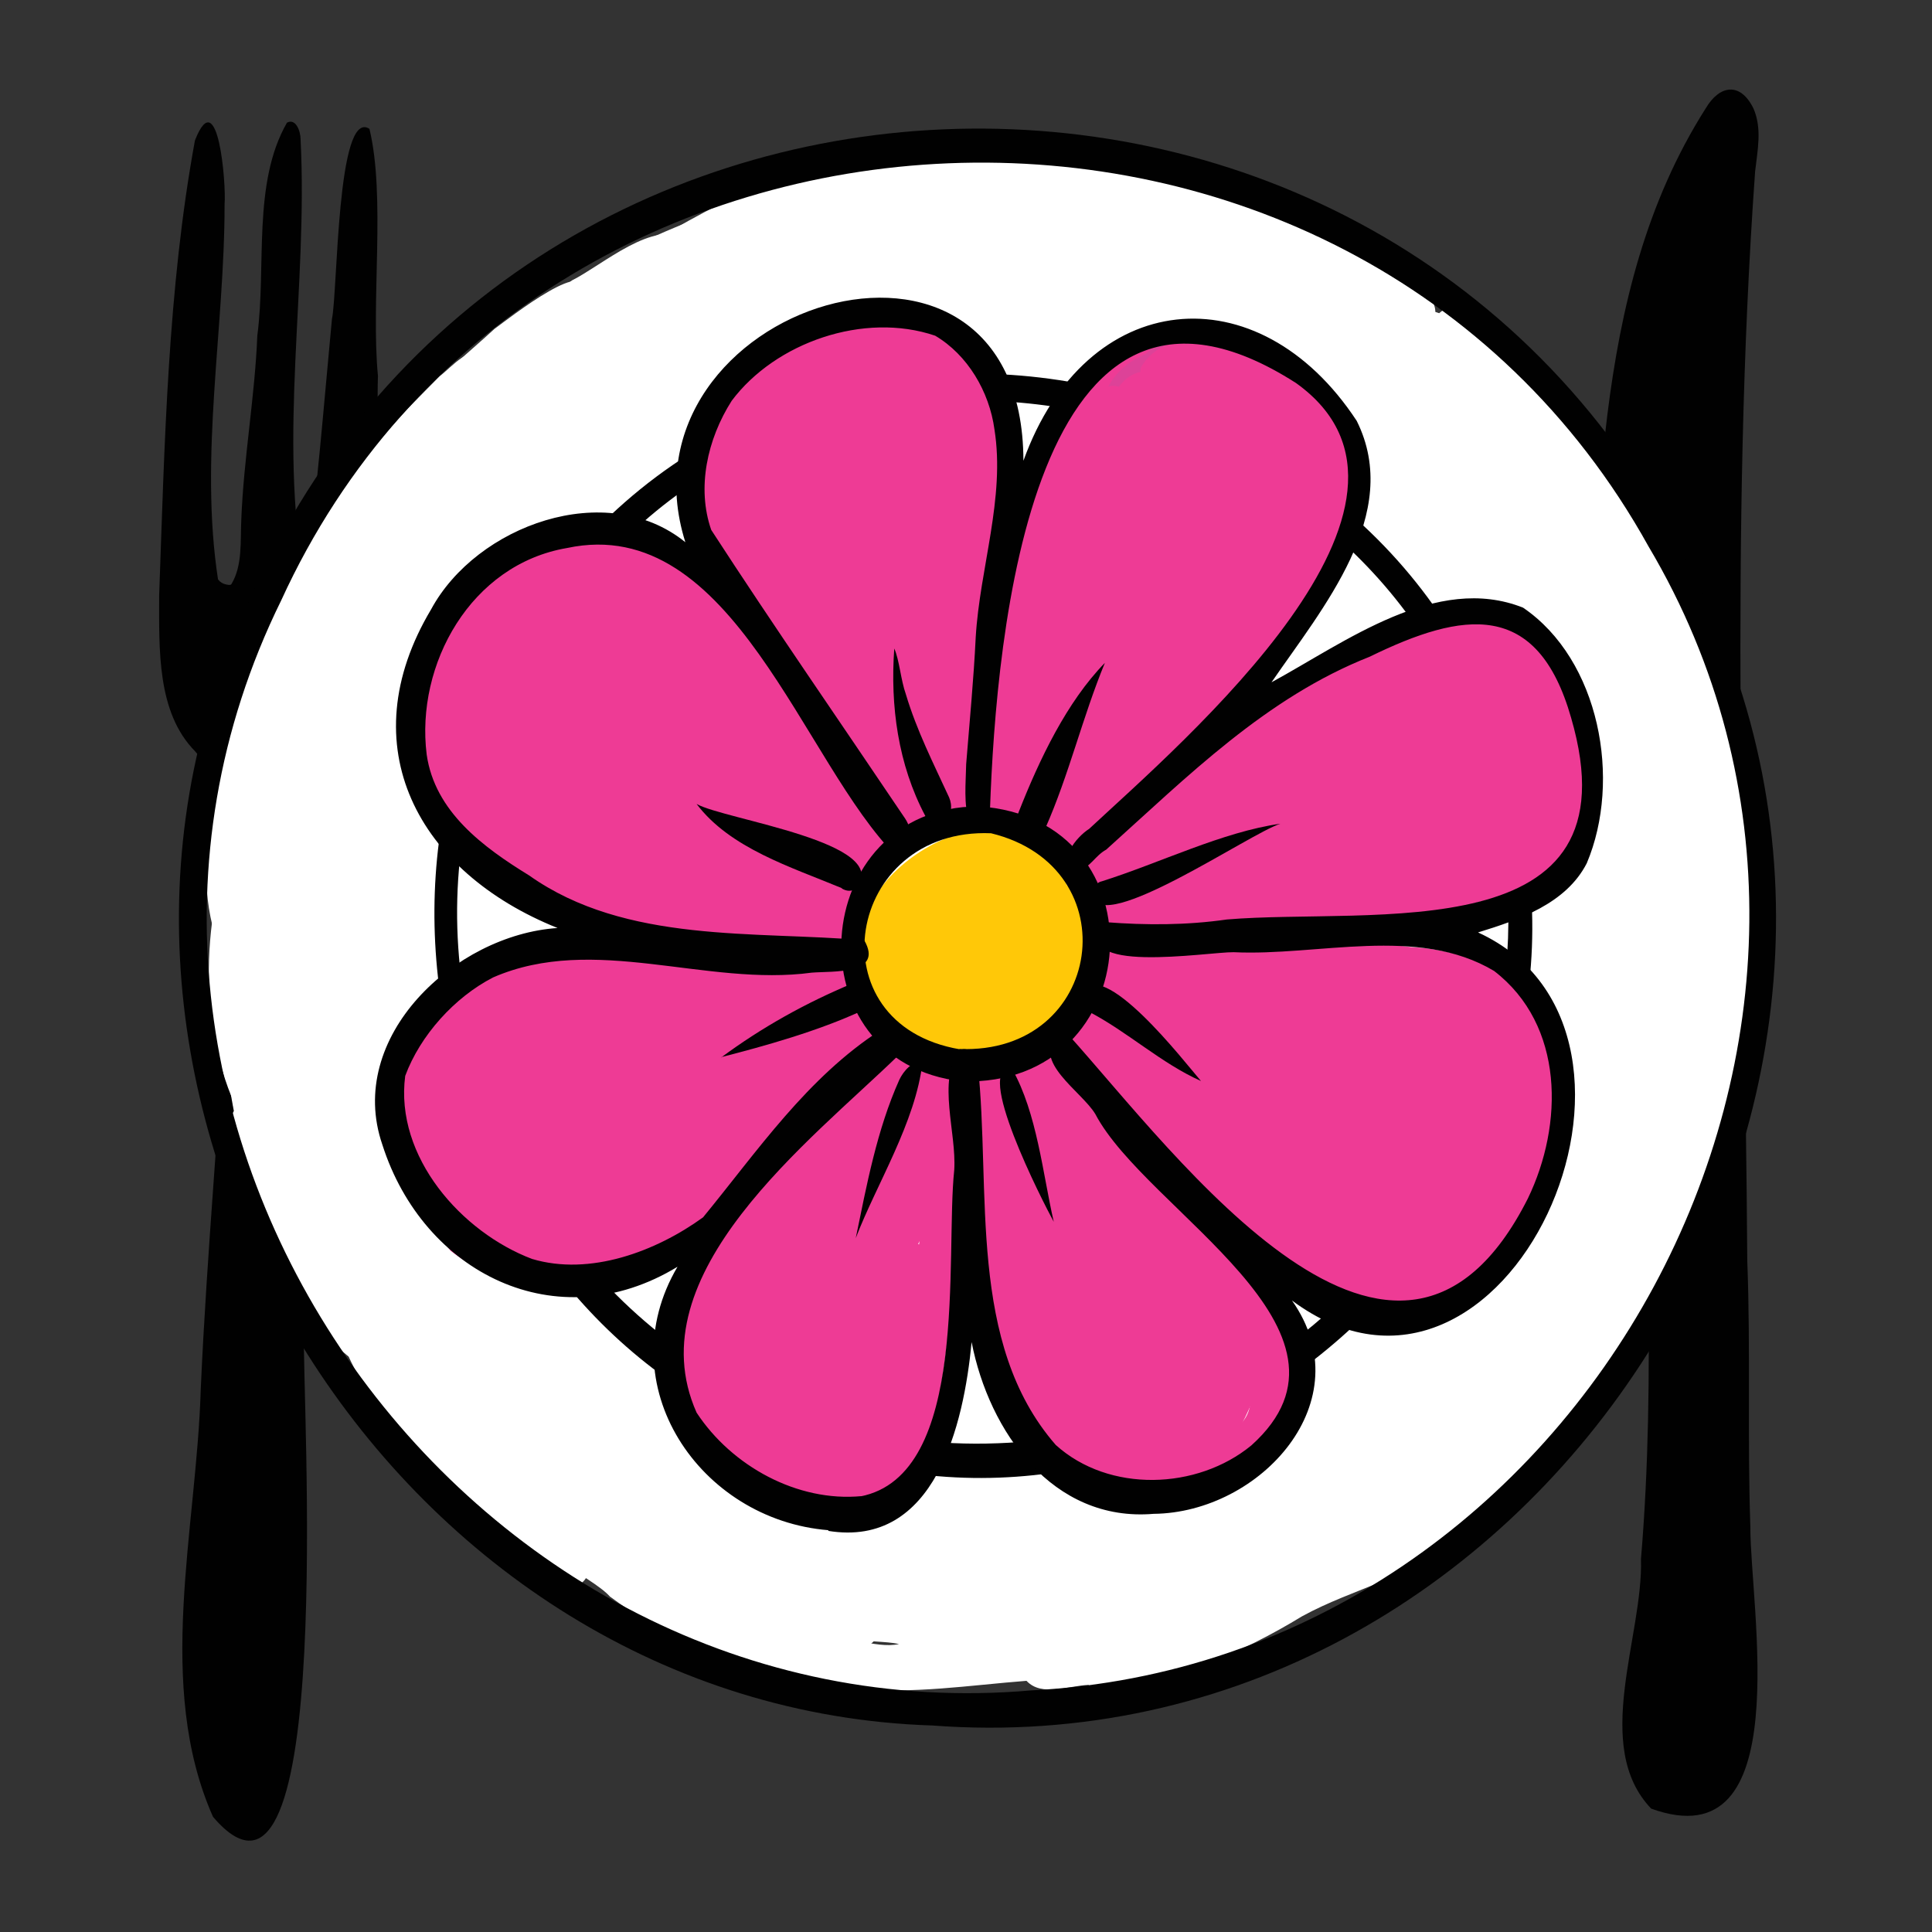 <?xml version="1.0" encoding="UTF-8"?><svg id="Layer_1" xmlns="http://www.w3.org/2000/svg" xmlns:xlink="http://www.w3.org/1999/xlink" viewBox="0 0 56.69 56.69"><rect x="0" y="0" width="56.69" height="56.69" fill="#333333" stroke="none"/><defs><style>.cls-1,.cls-2{fill:#fff;}.cls-2{opacity:0;}.cls-3{fill:#ffc808;}.cls-4{clip-path:url(#clippath-2);}.cls-5{clip-path:url(#clippath-1);}.cls-6{fill:#ee3b95;}.cls-7{clip-path:url(#clippath);}.cls-8{fill:none;}.cls-9{clip-path:url(#clippath-3);}.cls-10{fill:#dd4298;}.cls-11{fill:#010101;}</style><clipPath id="clippath"><rect class="cls-8" x="23.2" y="24.42" width="52.91" height="8.07" transform="translate(20.09 77.46) rotate(-88.71)"/></clipPath><clipPath id="clippath-1"><rect class="cls-8" x="5.39" y="2.61" width="47.38" height="48.07" transform="translate(1.79 55.12) rotate(-88.71)"/></clipPath><clipPath id="clippath-2"><rect class="cls-8" x="8.83" y="7.15" width="37.36" height="39.43" transform="translate(.03 53.76) rotate(-88.71)"/></clipPath><clipPath id="clippath-3"><rect class="cls-8" x="9.52" y="5.09" width="41.04" height="40.42" transform="translate(4.07 54.76) rotate(-88.71)"/></clipPath></defs><g id="Spiselig"><rect class="cls-2" x="1.42" y="1.42" width="53.86" height="53.86"/><path class="cls-11" d="M6.41,17s0,0,0,.01c.04,.07,.14,.12,.19,.13,.06,.02,.17,.04,.19,0,.33-.55,.26-1.25,.29-1.89,.07-1.81,.4-3.62,.47-5.4,.27-2.04-.15-4.47,.87-6.25,.26-.14,.4,.25,.4,.49,.22,4.3-.67,8.72,.12,12.95,.36-2.51,.56-5.16,.8-7.68,.17-.78,.14-6.2,1.1-5.58,.48,1.98,.04,5.06,.25,7.25-.09,2.75,.6,5.52,.09,8.21-.3,1.24-1.05,2.32-1.68,3.34-.42,.7-.58,1.5-.81,2.28,.29,4.72,.16,9.51,.23,14.25-.07,1.8,.98,18.48-2.67,14.2-1.71-3.86-.48-8.43-.36-12.54,.18-4.07,.57-8.12,.77-12.17,.06-1.38,.17-2.77,.21-4.15-.31-.17-.02-.95-.22-1.28-.18-.49-.62-.75-.93-1.13-1.12-1.14-1.05-2.98-1.05-4.57,.16-4.44,.25-9,1.05-13.35,.68-1.73,.92,1.29,.87,1.87,0,3.66-.75,7.41-.19,11.03Z"/><g class="cls-7"><path class="cls-11" d="M51.36,44.79c-.01,2.37,1.39,9.84-2.91,8.28-1.75-1.83-.23-5.06-.3-7.32,.46-5.45,.09-10.93,.07-16.37-.23-.26-.19-.71-.28-.99-.13-.62-.5-1.11-.89-1.57-1.01-1.51-.7-3.35-.66-5.06,.67-6.25,.17-13.09,3.66-18.58,.4-.68,1.01-.79,1.4,0,.26,.59,.12,1.23,.05,1.85-.76,10.63-.3,21.34-.23,31.97,.1,2.6,0,5.19,.09,7.79Z"/></g><g class="cls-5"><path class="cls-1" d="M21.91,13.9c1.01-2.74,4.01-4.04,6.66-4.75,.71-.1,2.08-.57,2.37,.34,.04,.14-.03,.35-.18,.39-1.06-.12-1.91,.08-2.91,.46-2.1,.89-4.48,1.78-5.92,3.59,0,0-.02-.02-.01-.03Z"/><path class="cls-1" d="M20.78,13.56c-.72-2.15,9.41-6.99,9.56-3.93-.02,.24-.33,.45-.52,.22-.18-.34-.6-.25-.91-.26-3.04,.48-5.63,2.42-8.12,3.98,0,0-.01,0-.01-.01Z"/><path class="cls-1" d="M17.57,13.36c1.08-2.79,8.32-6.21,11.15-5.13,.31,.12,.52,.7,.12,.83-1.62-.6-3.34,.24-4.86,.86-2.11,1.11-4.59,2.12-6.42,3.44Z"/><path class="cls-1" d="M19.12,11.26c1.74-2.29,4.67-3.55,7.45-4,.56-.09,1.73,.04,1.45,.86-.11,.24-.39,.15-.57,.04-2.85-.1-5.86,2.04-8.33,3.09Z"/><path class="cls-1" d="M18.53,9.48c.86-1.53,7.8-5.08,8.64-2.71-.19,.28-.56,.17-.83,.11-2.81-.08-5.23,2.03-7.8,2.59Z"/><path class="cls-1" d="M18.87,8.56c1.08-1.43,2.84-2.02,4.48-2.52,.86-.22,2.03-.64,2.78-.03-2.38,.87-4.9,1.83-7.26,2.54Z"/><path class="cls-1" d="M17.76,8.65c1.22-1.77,3.36-2.59,5.36-3.14,.53-.11,2.11-.49,1.74,.51-.13,.23-.42,.15-.62,.17-2.31,.28-4.29,1.97-6.47,2.46Z"/><path class="cls-1" d="M14.46,11.15c1.16-2.95,4.73-4.33,7.54-5.29,.28-.02,.64-.17,.86,.06,.2,.22,.05,.61-.23,.66-3.04,.83-5.54,3.04-8.17,4.56Z"/><path class="cls-1" d="M12.04,13.29c.29-2.45,2.98-3.67,4.74-5.06,.93-.47,2.38-1.79,3.39-1.23-.16,.33-.46,.53-.78,.67-2.67,1.55-5.08,3.58-7.32,5.62,0,0-.03,0-.03,0Z"/><path class="cls-1" d="M10.16,15.33c.32-2.45,2.63-4.1,4.35-5.68,.4-.29,3.01-2.35,2.54-.89-2.58,1.8-4.59,4.29-6.81,6.48t0-.01s-.02,.04-.03,.05c0,.02-.01,.03-.02,.05,0,0,0,0-.01,0,0,0-.01,0-.01-.01Z"/><path class="cls-1" d="M8.9,18.67c-.59-2.93,2.07-5.69,4-7.63,.39-.3,.87-.93,1.4-.61,.07,.32-.3,.66-.54,.84-2.3,1.99-3.51,4.8-4.85,7.41,0,0,0,0-.01-.01Z"/><path class="cls-1" d="M10.24,18.39c.82-2.36,1.95-5.3,4.21-6.47-1.46,2.13-3.08,4.16-4.2,6.49,0,0-.02-.01-.01-.02Z"/><path class="cls-1" d="M8.48,18.71c-.22-.72,2.71-6.05,3.21-4.39-.02,.16-.15,.32-.26,.42-1.17,1.13-1.91,2.84-2.95,3.97Z"/><path class="cls-1" d="M8.32,18.14c.11-1.45,.89-2.86,2.07-3.72,.18-.15,.57-.11,.57,.18-.68,1.25-1.9,2.29-2.63,3.56,0,0-.01,0-.01-.02Z"/><path class="cls-1" d="M7.74,19.22c-.15-1.66,.9-3.1,1.96-4.27,.27-.43,1-.54,.84,.15-1.03,1.29-1.92,2.78-2.79,4.13,0,0-.01,0-.01-.02Z"/><path class="cls-1" d="M7.25,20.97c-.04-2.02,.92-4.11,2.24-5.59,.12-.07,.32-.13,.43-.05-.66,1.95-1.7,3.85-2.65,5.65,0,0-.01,0-.01-.02Z"/><path class="cls-1" d="M6.69,23.09c-.49-1.91,.58-3.82,1.41-5.49,.25-.46,.55-1.01,1.13-1.06,.02,.7-.5,1.34-.77,1.97-.71,1.54-1.04,3.12-1.76,4.59,0,0-.01,0-.01-.01Z"/><path class="cls-1" d="M6.25,25.23c-.61-2.24,.57-5.13,2.05-6.82-.63,2.19-1.39,4.67-2.05,6.82Z"/><path class="cls-1" d="M6.8,28.58c-1.39-2.4-.66-5.62,.67-7.91-.38,2.56-.89,5.33-.67,7.91Z"/><path class="cls-1" d="M7.54,33.57c-1.61-2.31-1.73-5.7-.93-8.34,.24,2.71,.5,5.64,.94,8.34,0,0,0,0,0,0Z"/><path class="cls-1" d="M8.93,36.41c-2.05-1.62-2.46-4.97-2.25-7.36,.75,2.42,1.33,5.07,2.25,7.36Z"/><path class="cls-1" d="M9.79,38.45c-1.74-1.6-3.02-4.88-3.05-7.17,1.12,2.31,2.16,4.83,3.05,7.17Z"/><path class="cls-1" d="M10.38,39.92c-2.18-1.61-3.22-4.85-3.52-7.46,1.05,1.45,1.46,3.46,2.47,5.02,.46,.75,.89,1.6,1.06,2.44h0Z"/><path class="cls-1" d="M11.23,37.11c.03,.07,.07,.14,.11,.21,.01-.03,.02-.06,.04-.09,.05-.09,.12-.16,.2-.21-.09-.15-.17-.3-.25-.46-.02,.13-.08,.26-.19,.36l.1,.19Zm5.45,9.34c-.4-.19-.71-.55-1.06-.83-.63,.26-1.17-.9-1.67-1.22-.55,.08-.79-.71-1.15-1.03-.89-1.28-2.21-2.47-2.71-3.92-1.3-1.93-2.72-3.84-3.23-6.17-.29-.5,.18-1.23,.55-.5-.14-.99-.82-2.66-.49-3.52-.03-.29-.05-.59-.06-.88,0-.12-.01-.24-.02-.37-.06-.05-.1-.13-.12-.2-.34-.17-.24-.61-.22-.91,.3-2.28,.29-4.78,1.18-6.89,.05-.19,.11-.39,.17-.58,.01-.03,.02-.06,.04-.09,.31-1.95,1.82-3.62,2.87-5.27,.62-.56,1.16-1.83,2.06-1.84,1.24-.97,2.23-2.95,3.69-3.42,.31-.22,.79-.58,1.13-.24,.44-.46,1.34-1.26,1.49-.12,.37-.36,1.02-.36,1.08,.25,.49-.44,1.11,.09,.93,.67,.21-.12,.45-.24,.67-.13,.19,.09,.3,.27,.34,.46,.59-.37,1.07,.54,.68,.99-.19,.24-.42,.46-.63,.69,.26,.23,.28,.64,.13,.93-.75,1.14-1.58,2.24-2.39,3.34-.69,.95-1.41,1.89-2.03,2.88-.18,.39-.69,.73-1.04,.32-.45,.44-1.09,.09-1.11-.5-.43,.4-1.01,.03-1.03-.51-.26,.58-.53,1.15-.78,1.73,1.96-.84,.34,3.12,.42,4.02,.05,.09,.08,.18,.09,.28,0,.03,0,.05,0,.08,.13-.04,.29-.02,.39,.06,1.63-1.06,1.42,1.59,1.4,2.53-.09,.71,.23,1.87-.54,2.24-.04,.13-.1,.25-.18,.37-.1,.15-.26,.23-.43,.24-.12,1.21-1.45,1.4-1.39,.03-.08,.01-.16,0-.24-.03-.02,0-.03-.02-.05-.02-.05,.67-.77,1.36-1.18,.51-.08,.12-.19,.21-.35,.23-.08,.01-.15,0-.22-.03,.04,.08,.08,.17,.12,.26,.16,0,.32,.07,.42,.22,.52,.9,.99,1.82,1.54,2.68,1.53,1.19,2.4,3.23,3.7,4.69,.66,1.05,1.85,1.92,2.32,3.05,.41,.45,1.04,1.05,.62,1.69,.29,.47-.04,1.38-.69,1.11,.28,.42,.09,1.25-.51,1.19-.71-.25-1.33-.79-1.92-1.19,.48,.57,1.11,1.06,1.45,1.73,.13,.31,.07,.74-.28,.88-.45,.14-.79-.35-1.15-.55,.06,.34-.2,.8-.6,.66Z"/><path class="cls-1" d="M24.28,49.6c-.47-.1-.93-.24-1.38-.41-.12,.2-.32,.3-.55,.23-1.55-.73-3.07-1.56-4.45-2.57-.59-.65-2.45-1.27-1.98-2.31-.46-.57-1.14-1.25-.94-2.04-.33-.41-.65-.84-.97-1.27-.05-.06-.09-.13-.14-.19-.71-.57-5.61-6.65-3.69-6.89-.18-.41,.14-1.22,.64-.81,1.06,1.47,2,3.05,3.14,4.45-.92-.36-1.76-1.33-2.39-2.16,1.75,2.56,3.25,5.37,5.5,7.53,.06-.14,.15-.29,.29-.34,.04-.19,.15-.38,.31-.47-.25-.27-.25-.73,0-1.01-.39-.59,.19-1.43,.87-1.02,.1-.23,.37-.39,.62-.28,.1-.19,.3-.32,.52-.28,1.26,.4,2.45,1.03,3.7,1.47,.82,.3,1.61,.51,2.44,.75-.46,.17-1.2,.17-1.76,.2,.81,.54,3.49,.75,2.39,2.16,.33,.27,.31,.83,.02,1.12,.43,.43,.04,1.45-.63,1.1,.12,.19,.17,.41,.13,.65-.03,.14-.08,.27-.17,.37,.09,.52-.4,.97-.89,.65,.55,.56,.21,1.67-.66,1.36Z"/><path class="cls-1" d="M45.72,23.09c.11-.13,.27-.2,.44-.17-.11-.08-.2-.2-.28-.32-.08-.12-.15-.25-.22-.38,.02,.29,.04,.58,.06,.87Zm.88,.3c0-.13,0-.25-.01-.38h-.03c-.07,.02-.13,.01-.19,0,.12,.09,.2,.23,.23,.38Zm-1.68,10.33c.12-.19,.2-.33,.31-.49-.02-.02-.04-.04-.06-.06,0-.01-.02-.02-.03-.03l-.07,.07c-.05,.17-.1,.34-.15,.51Zm-10.51,10.12c.4-.27,.8-.55,1.2-.82,0-.01,0-.02,0-.03-.43,.21-.87,.43-1.3,.66,.04,.06,.07,.12,.09,.19Zm-9.35,5.69c-.63-.07-1.8-.26-1.48-1.14,.09-.23,.37-.43,.62-.27,.45-.23,1.48,.28,2.18,.12-.76-.17-2.47,.1-2.2-1.12-.23-.33-.19-.87,.15-1.11-.16-.1-.27-.3-.31-.47-.04-.21-.02-.47,.1-.66-.9-.58-.32-1.61,.77-1.48,3.01-.39,5.97-1.65,8.98-1.72,.63-.23,1.25-.46,1.88-.69,.23-.08,.46-.17,.68-.25h0c3.67-3.43,6.85-8.17,7.64-13.17-1.24-4.6-2.24-9.4-5.12-13.31-.41-.93-2.72-2.78-.97-3.38,.53,.07,.87,.62,1.26,.95,1.38,1.59,2.93,3.1,3.94,4.97-1.09-2.32-2.88-4.36-3.98-6.59,.44-3.35,5.75,6.79,5.96,7.67-.62-3.16-3.38-5.79-4.59-8.36-.07-.92,.82-1.18,1.32-.42,.11,.02,.23,.05,.34,.09,.31-.3,.74-.06,.94,.24,.72,.84,1.66,1.55,2.23,2.44,.41,0,.64,.42,.82,.73,.31,.43,.74,.78,1.01,1.25,.52-.14,.81,.55,1.07,.89,3.68,6.84,4.4,15.67,.76,22.68-1.8,2.72-3.74,5.45-6.21,7.62-1.32,1.23-3.13,1.55-4.65,2.39-1.72,1.05-3.76,1.92-5.78,2.24-.19,.01-.37-.07-.48-.23-.58,.02-1.37,.36-1.82-.12-1.68,.13-3.37,.4-5.05,.22Z"/><path class="cls-1" d="M21.55,34.6c-.13,.22-.26,.45-.38,.68,.88-.77,1.33-1.92,2.09-2.8-.57,.71-1.19,1.38-1.71,2.12Zm9.43,12.26c-.83-.39-.26-1.39,.07-1.95-.77,1.2-1.75,.06-.95-.85-.17,.09-.36,.08-.52-.06-.06-.05-.1-.11-.14-.17-.75,.51-2.52,2.87-3.16,1.25-.24,.25-.66,.24-.84-.07-.43-.9,.54-1.78,.91-2.56-.03-.06-.05-.12-.06-.18-.7,.53-2.32,2.64-3.06,1.33-.53-.09-.63-.8-.35-1.18-.67,1.08-1.53-.18-.92-.94h-.02s-.07,0-.1-.01c-.49,.4-1.32,.25-1.35-.47-.33,.06-.59-.26-.62-.57-.13,.04-.27,.01-.38-.05-.21-.13-.31-.39-.31-.64-.32,.34-.54,1.02-1.09,.96-.54-.16-.55-.87-.36-1.31-.76,.19-.89-.85-.56-1.34-.28,.31-.8,.13-.88-.27-.6,.71-1.22-.31-.86-.91-.37-.13-.45-.58-.38-.92-.69,.45-1.03-.5-.79-1.04-.78-.29-.34-1.25-.1-1.79-.61-.37-.26-1.16-.02-1.66-.01-.05-.02-.1-.02-.15,0-.05,0-.1,0-.14-.23,.34-.4,.59-.58,.88-.46,.59-1.11-.19-.85-.71,.26-.54,.57-1.05,.86-1.58-.1-.13-.16-.31-.15-.47,0-.05,.01-.1,.02-.15-.09,.02-.18,.04-.27,.05-.24,.22-.62,.09-.74-.19-.76-.73-.11-1.83,.19-2.64-.33-.6,.25-1.17,.52-1.68-.29-.1-.46-.52-.36-.84,.01-.04,.03-.09,.04-.13-.34,.56-1.02,.34-1.01-.31,1.1-2.77,3-5.3,4.82-7.66-.88-1.3,1.39-1.98,2.12-2.73-.86,.32-3.36,2.7-3.89,1.29-.1-.32,.02-.66,.28-.87,.81-.68,1.67-1.29,2.54-1.88-.59,.32-1.58,.25-1.46-.62,.18-.83,1.22-1.12,1.83-1.61-1.69-1.28,3.49-3.46,4.43-4.02,6.09-2.03,12.98-.52,18.44,2.66,.51,.36,1.48,.73,1.15,1.5,.1,.25,.1,.56-.09,.75,.03,.19,.02,.38-.06,.56-.06,.15-.15,.28-.24,.41,.03,0,.07-.02,.1-.02,.51-.07,.69,.62,.49,.99,.48-.18,.96-.4,1.45-.52,.84,.01,.63,1.22,.01,1.47,.48,.16,.51,.87,.16,1.17,.98-.65,1.78,.13,1.03,1.04,.87-.21,.88,1.07,.21,1.34,1.21-.7,1.89,.34,.9,1.22,.33-.09,.7-.37,1.03-.2,.33,.16,.45,.63,.25,.95-.69,.95-1.82,1.51-2.72,2.24,.74-.36,2.18-1.11,1.87,.4-.34,.61-1.02,.97-1.54,1.43,.59-.26,1.17-.61,1.79-.78,1.43,.35-.08,1.71-.77,2.14,.82-.46,1.85-.78,1.56,.6-.33,.6-.95,.99-1.44,1.47,.02,.06,.03,.13,.03,.2,.66-.38,1.66-.68,1.51,.47-.23,.74-.93,1.22-1.44,1.77,.29,1.01-1.07,1.51-1.63,2.15,.59-.47,1.2,.31,.86,.88-.16,.31-.42,.55-.66,.8,.12,.37-.03,.74-.33,.98,.84,.77-.4,1.65-.88,2.26-1.53,1.63-3.08,3.24-4.61,4.87-1.4,1.44-2.68,3.02-4.04,4.48-.15,.1-.32,.07-.46,0-.14,0-.28-.05-.39-.17-.1-.12-.16-.26-.17-.41-.81,.78-1.57,1.62-2.38,2.39-.13,.1-.31,.15-.47,.08Z"/></g><path class="cls-11" d="M30.27,49.6c16.26-.83,26.4-19.59,18.1-33.57C39.63,.28,15.72,1.28,8.25,17.62c-7.47,15.17,5.29,33.44,22.02,31.98Zm-2.93,1.03C11.73,50.12,.91,32.82,6.95,18.5,14.3-.25,40.68-1.36,49.6,16.69c8.14,15.63-4.6,35.28-22.25,33.94Z"/><path class="cls-11" d="M29.95,42.3c9.4-.43,16.55-10.46,13.66-19.44-2.81-10.74-17.08-14.8-25.12-7.19-10.89,9.69-2.96,27.77,11.46,26.64Zm-5.76,.35c-10.96-2.99-15.2-17.76-7.58-26.14,8.65-10.4,26.35-5.32,28.13,8.12,1.97,11.4-9.53,21.61-20.59,18h.04Z"/><g class="cls-4"><path class="cls-10" d="M29.4,23.93c-.16-.05-.25-.22-.26-.37-.24-2.13,.65-4.33,1.65-6.04-.4,1.92-.89,3.92-.94,5.86,.04,.26-.12,.66-.44,.56Z"/><path class="cls-10" d="M29.03,23.3c.2-2.47,.81-5.04,2.42-6.99-.05,.45-.25,1.05-.32,1.5-.34,1.86-1.09,3.64-1.25,5.51,0,.68-.88,.67-.85-.02Z"/><path class="cls-10" d="M29.22,22.61c-.52-2.23,.2-5.57,1.63-7.35-.27,2.25-.96,4.45-1.09,6.7-.02,.24,0,.5-.22,.65-.1,.08-.23,.08-.32,0Z"/><path class="cls-10" d="M29.42,20.56c-.49-2.25,.34-5.02,1.91-6.7-.33,2.22-1.02,4.61-1.9,6.71,0,0,0,0-.01,0Z"/><path class="cls-6" d="M29.88,18.14c-.83-2.17,.59-5.19,2.52-6.23-.6,1.23-1.2,2.47-1.7,3.74-.27,.84-.33,1.82-.82,2.49Z"/><path class="cls-6" d="M30.31,15.96c-1.06-.59,1.6-5.64,2.78-5.07-.52,1.52-1.73,2.8-2.26,4.33-.09,.27-.16,.76-.52,.74Z"/><path class="cls-6" d="M30.98,13.86c-.66-1.18,1.83-4.5,3.23-3.54,.02,.06-.14,.08-.18,.13-.93,.95-2.03,1.9-2.56,3.17-.1,.14-.33,.45-.49,.24Z"/><path class="cls-10" d="M32.34,12.04c.07-1.66,2.4-2.35,3.67-1.55,.35,.28,.35,1.02-.22,.99-.46-.09-.84-.26-1.3-.24-.51,.03-1.04,.23-1.38,.62-.16,.31-.56,.78-.78,.19Z"/><path class="cls-10" d="M37.13,11.73c-.96-.26-2.05-1.19-3.06-.49-.18,.11-.38-.04-.44-.21-.17-.56,.54-.75,.94-.92,1.03-.37,2.87,.34,2.56,1.62Z"/><path class="cls-10" d="M33.61,11.77c-.39-.1-.36-.58-.26-.88,.33-1.3,2.5-1.19,2.71,.13-.57,.4-1.48-.26-1.96,.24-.02,.25-.19,.58-.48,.52Z"/><path class="cls-6" d="M38.33,14.36c-.72-.71-.7-1.95-1.32-2.72-.7-.64-1.81-.65-2.71-.54-.06,.02-.11,.04-.17,.06-.31,.34-.77,.05-.65-.38,.71-1.26,2.81-.86,3.86-.3,.86,.72,2.18,3.06,.99,3.9Z"/><path class="cls-6" d="M38.84,15.7c-.29-.78,.01-1.7-.23-2.44-.21-.7-.61-1.41-1.18-1.79-.18-.1-.33-.13-.51-.13-.33-.02-.44-.49-.23-.71,2.19-.99,4.63,4.39,2.16,5.08,0,0,0,0,0-.01Z"/><path class="cls-6" d="M31.33,25.08c-.18,0-.35-.14-.44-.27-.53-.61-1.18-.92-1.95-.95-.61-.28-.43-1.36,.28-1.34,.87-.14,1.54,.53,2.15,.99,1.92-1.89,3.9-3.88,5.74-5.82,.98-1.24,1.86-2.63,1.61-4.21-.09-.35-.31-.81,.09-1.05,.23-.13,.45,.04,.53,.26,.49,1.2,.58,2.64-.05,3.8-1.31,2.92-3.94,4.71-6.01,7.03-.63,.48-1.17,1.42-1.95,1.55Z"/><path class="cls-6" d="M28.07,32.99c-.09-.1-.15-.23-.18-.37-3.59,.31-4.95-3.9-3.96-6.78,.67-2.25,3.09-3.56,5.31-3.71,.76,.05,.73,1.41-.03,1.44-.52,0-1.16,.16-1.61,.35-1.37,.58-2.6,1.48-2.71,3.05-.24,1.41-.06,2.56,1,3.53,1.29,1.1,3.11,.4,4.6,.4,.54-.53,1.19-1.04,1.49-1.7,.21-.88,.08-1.78-.09-2.65-.27-.78-.4-1.67-.81-2.36-.36-.18-.83-.28-.67-.8,.06-.23,.26-.39,.49-.32,1.86,.56,2.22,3.25,2.42,4.93,.3,1.99-1.13,3.5-2.6,4.62-.7,.25-2.01,.85-2.64,.35Z"/><path class="cls-6" d="M26.16,23.84c-1.64-2.31-3.44-4.56-4.79-7.08-.62-1.11-1.33-2.36-.95-3.67,.8-2.83,4.07-4.62,6.85-3.5,2.71,1.45,2.15,5.24,2.45,7.85-.11,1,.22,2.31-.58,3.06-.26,.22-.51-.07-.59-.32-.32-1.32,.14-2.74-.12-4.11-.28-1.71,.15-4.38-1.75-5.19-2.18-.78-5.22,.83-5.14,3.26,1.34,3.38,3.87,6.02,5.48,9.22,.28,.59-.59,1.24-.87,.48Z"/><path class="cls-6" d="M32.96,27.64c-.75-.85,.37-1.7,1.24-1.57,2.8-.15,5.59-.57,8.33-1.11,.85-.34,1.94-.2,2.63-.83,.46-1.24,.34-2.87-.43-3.98-1.06-1.47-3.04-.45-4.24,.25-1.97,1.07-3.98,2.12-5.65,3.64-.69,.58-1.38,1-1.95,1.63-.19,.21-.5,.15-.65-.07-.52-2.08,9.22-8.12,11.34-7.64,2.97,.42,3.4,4.29,2.79,6.67-.4,1.22-1.82,1.64-2.91,1.82-1.1,.31-2.22,.58-3.37,.67-2.3,.22-4.91,1.05-7.13,.53Z"/><path class="cls-6" d="M40.71,38.56c-2.49-.43-4.72-1.57-6.4-3.47-1.02-1.2-2.92-2.36-2.67-4.12,.04-.16,.25-.17,.39-.17,1.16,.18,1.68,1.68,2.54,2.32,1.8,1.94,4.14,3.68,6.88,3.73,1.38-.42,2.49-1.57,2.89-2.92,.32-.96,.8-2.08,.2-3.02-.82-1.5-2.76-1.46-4.21-1.71-2.47-.14-4.89-.47-7.33-.48-.67-.03-.65-1.25,.03-1.27,2.79-.15,5.61,0,8.38,.34,2.17,.11,4.42,1.33,4.68,3.69,.12,3.1-1.92,7.13-5.37,7.09Z"/><path class="cls-6" d="M32.93,43.96c-2.53-.49-2.93-3.42-4.02-5.29-.45-.87-2.14-7.34-.27-6.71,.28,.17,.35,.49,.37,.77,.12,1.59,.32,3.18,.8,4.69,1.83,3.55,1.7,6.21,6.55,4.4,.8-.7-.02-2.16-.37-2.89-1.55-2.54-3.9-4.44-5.1-7.15-.29-.47,.39-1.18,.72-.56,.13,.26,.3,.49,.46,.74,1.24,1.81,2.95,3.28,4.18,5.11,.51-.25,.82,.4,1.09,.73,.99,1.2,1.43,4.05-.01,4.97-1.03,1.15-2.92,1.27-4.38,1.21Z"/><path class="cls-6" d="M23.89,44.23c-1.91-.11-3.57-1.78-3.84-3.65-.74-1.37,.24-3.03,.62-4.38,.07-.14-.01,.01,.56-.95-1.74,2.49-5.56,3.37-8.01,1.45-5.15-6.61,1.32-10.24,7.73-8.64-2.85-.68-6.27-1.42-8.06-3.94-1.24-2.07-1.47-5.23,.43-6.98,3.06-3.51,9.17-.09,10.97,3.25,.52,1.06,1.53,2.2,1.28,3.43-.15,.52-.79,.54-1.05,.1-.5-1.22-1.16-2.57-1.91-3.61-1.7-1.85-4.4-3.33-6.96-2.99-.85,.38-1.61,1.05-2.09,1.83-.39,1.06-.32,2.3,.13,3.32,.83,1.97,3.24,2.55,5.04,3.34,1.31,.34,8.32,1.66,5.6,3.75-3.27,.6-6.68-1.24-9.8,.23-1.22,.47-2.09,1.5-1.9,2.83,.37,1.08,.67,2.23,1.52,2.93,1.22,.73,2.82,.74,4.1,.32,1.29-.52,2.15-1.76,3.08-2.72,.9-.94,2.36-3.84,3.89-2.78h0c1.42-.05,.59,1.69-.13,2.19-1.25,1.08-2.23,2.44-3.15,3.79,.27,.35,.13,.79,.01,1.17-.26,.97-.42,2.02-.68,2.93,.26,.85,.91,1.52,1.64,1.94,.85,.31,1.77,.41,2.6,.33,.73-.99,.95-2.19,1.07-3.37,.22-2.21,.75-4.4,.75-6.63-.09-.28,0-.68,.3-.79,1.44,.01,.28,5.45,.26,6.58-.26,2.36-.6,6.68-3.99,5.71Z"/><path class="cls-6" d="M30.9,24.33s-.07-.08-.1-.12c-.05,.04-.11,.07-.18,.09-.28,.08-.51-.07-.63-.31h0c-.76,.45-1.01-.68-.84-1.23-.3,.24-.71,.07-.84-.28-.05,.03-.1,.04-.15,.05-.05,.24-.16,.46-.37,.59-.16,.1-.34,.05-.47-.06-.5,.69-.94-.22-1.03-.7-.02,.01-.05,.02-.08,.04-.16,.06-.34,.02-.47-.09-.3,.19-.66,.04-.79-.28-.48,.31-.9-.22-.99-.67-1.54,.75-1.13-2.45-1.32-3.31-1.5,1.23-1.46-1.96-1.46-2.8,.09-.81-.48-4.04,.88-3.63,.08-.03,.16-.03,.24-.02,.14-.33,.3-.7,.7-.74,.11-.17,.26-.32,.47-.37,.19-.05,.38,0,.52,.13,.06-.05,.12-.09,.18-.12,.1-.05,.22-.07,.33-.06,.18-.52,.89-.96,1.27-.37,.26-.43,.93-.46,1.14,.03,.25-.03,.49,.18,.57,.41,.14-.03,.3,0,.42,.1,.14,.11,.21,.26,.25,.42,.4-.08,.66,.35,.64,.71-.04,1.45,.02,2.88,.12,4.32,.52,.41,.41,1.2,.47,1.81,.12-.38,.2-.98,.67-1.05,.61-1.84,1.07-3.92,2.35-5.41,.14-.1,.29-.11,.43-.06,.24-.34,.78-.66,1.09-.24,.3-.44,.93-1.18,1.42-.57,.18-.16,.47-.27,.69-.12,.18,.12,.3,.29,.33,.51,.21-.03,.42,.11,.54,.27,.59-.62,1.32,.08,1.09,.78,.12,.04,.23,.13,.3,.23,.08,.13,.13,.25,.15,.39,.11,0,.21,.04,.3,.11,.07,.07,.13,.14,.18,.22,.2-.22,.55-.19,.72,.08,.4,1.18-1.01,2.49-1.37,3.59-.44,1-1.04,1.92-1.43,2.93-.2,.42-.49,1.32-1.1,.99-.2,.51-.73,1.67-1.34,.93-.25,.53-.42,1.7-1.21,1.52-.07,.63-.68,1.88-1.31,.98-.15,.4-.64,.73-.99,.34Z"/><path class="cls-6" d="M32.85,27.23c-.37-.73,.03-1.59,.06-2.37-.02-.5,.39-1.45,.93-.82h.02c.1-.47,.47-1.37,1.03-.81,.17-.44,.56-1.23,1.1-.78,.21-.38,.46-1.18,1.03-.87,.17-.35,.64-.41,.87-.09,.11-.27,.4-.51,.7-.37,.11-.4,.5-.95,.93-.57,.13-.22,.44-.3,.65-.15,.15-.34,.29-.89,.77-.83,.1-.33,.41-.74,.79-.53,.19-.13,.46-.09,.61,.09,.15-.21,.47-.26,.66-.08,.05,0,.1,0,.16,0,.13,.03,.23,.11,.3,.22,.01-.02,.03-.04,.04-.06,.15-.18,.4-.18,.57-.07,.45-.26,.79,.3,.74,.7,.16,.02,.31,.14,.39,.3,.09,.18,.12,.38,.13,.59,.64,.14,.53,.94,.48,1.44,.75,.38,.08,1.37-.01,1.9-.09,.46-.51,1.23-1.05,.8-.13,.08-.28,.1-.41,.05-.1,.41-.6,.68-.92,.33-.06,.04-.12,.07-.19,.08-.12,.02-.26-.02-.35-.1-.12,.95-1.16,1.2-1.25,.1-.04,0-.08,0-.12,0-.1,.48-.59,1.24-1.11,.77-.05,.05-.1,.1-.16,.14-.16,.12-.36,.12-.53,.04-.15,.06-.34,.05-.47-.03-.19,.24-.56,.31-.78,.07-.16,.22-.49,.38-.74,.22-.22,.39-.78,.37-.97-.03-.15,.11-.33,.12-.5,.04-.21,.68-1.05,.82-1.21,.04-.08,.02-.17,.01-.26-.03-.13,.46-.62,1.14-1.11,.64-.2,.3-.67,.35-.87,.02Z"/><path class="cls-6" d="M39.48,37.81c-.14-.11-.22-.26-.26-.43-.35,.23-.76,0-.86-.38-.44,.45-1.07-.05-1.01-.6-.39,.35-.97,.04-1.02-.45-.48,.07-.75-.49-.67-.9-.64,.38-1.16-.38-.95-.98-.16,0-.3-.09-.4-.22-.58,.37-1.12-.32-.98-.89-.12-.14-.17-.31-.17-.49-.44,.57-1.19,.07-1.05-.56-.8-.69,.17-1.72,.53-2.41,.25-.79,1.71-3.41,2.09-1.35h0s.07,.07,.09,.1c.13-.07,.27-.14,.42-.15,.27-.34,.76-.19,.87,.2,.3-.19,.71-.3,1-.05,.42-.32,1.11-.3,1.31,.26,.29-.16,.68-.22,.96,0,.3-.15,.67-.17,.92,.06,.46-.34,1.22-.37,1.49,.2,.64-.46,1.5,.04,1.37,.83,.04,.05,.07,.09,.09,.14v.03c.47-.25,1.08-.47,1.29,.2h0c.11,.09,.18,.18,.23,.32,.08,.18,.09,.39,.09,.59,1.4,0-.38,3.75-.84,4.27-.06,.1-.13,.2-.22,.29,.06,.51-.4,.76-.66,1.1-.36,.44-1.08,1.39-1.55,.55-.27,.37-.78,.98-1.24,.52-.21,.24-.59,.44-.87,.19Z"/><path class="cls-6" d="M24.07,44c-.14-.13-.22-.27-.24-.47,0-.1,0-.19,.01-.29-.03,0-.07,0-.1,0-.19-.01-.34-.14-.43-.3-.15,.54-.91,.63-1.03,.02-.09,.05-.19,.07-.29,.04-.4-.08-.49-.54-.43-.89h-.02c-.32,0-.5-.35-.5-.64-.13,.19-.42,.33-.63,.18-.72-.76,.17-1.93,.34-2.79-.59-.71,.34-1.56,.58-2.25,.75-1.31,1.42-2.73,2.44-3.84,.09-.05,.19-.06,.28-.04,.37-.45,.47-1.58,1.2-1.47,.28,.11,.38,.47,.32,.74,.04,0,.07,.01,.11,.03,.04,.02,.07,.04,.1,.06,.12-.1,.27-.15,.43-.08,.1,.04,.17,.1,.22,.18,.16-.12,.39-.11,.54,.02,.05,.04,.09,.09,.12,.14,.82-.04,.57,.98,.31,1.45,.41-.45,.99-1.86,1.7-1.17,.35-.27,.84-1.05,1.3-.56,.24-.16,.58-.07,.7,.2,.59-.68,1.4-.17,1.03,.63,.1,.12,.16,.28,.17,.44,.35-.09,.62,.31,.6,.63,.15,0,.29,.11,.38,.22,.13,.18,.17,.42,.11,.63h0c.05,.04,.1,.08,.15,.13,.51-.31,.9,.42,.69,.84,.19,.05,.33,.24,.38,.44,.03,.13,.04,.26,0,.39,.01,0,.02,.02,.04,.03,.16,.13,.23,.32,.24,.51,.43-.15,.68,.4,.59,.75,.14,.1,.2,.27,.23,.43,0,.03,0,.06,0,.08,.09,.05,.17,.13,.22,.23,0,.02,.02,.04,.03,.05,.67-.96,1.38,.02,.87,.81,.08,.1,.11,.23,.11,.36,.34,.38-.06,.86-.18,1.25-.21,.38-.36,.97-.8,1.11-.13,.43-.57,1.18-1.02,.61-.16,.37-.68,.43-.85,.03-.17,.64-.94,.67-1.01-.03-.01,0-.03,0-.04-.01-.13-.05-.22-.16-.28-.29-.38,.68-1.1,.1-.9-.52-.14,.02-.3-.04-.4-.16-.14-.15-.18-.36-.15-.55-.09,0-.19-.03-.28-.11-.09-.08-.15-.18-.19-.29-.59,.06-.7-.72-.45-1.12-.09-.02-.17-.07-.23-.15-.14-.17-.19-.41-.15-.63-.11,.03-.23,.02-.34-.05-.17-.11-.27-.31-.29-.52-1.07,.14-.65-1.23-.26-1.73-.37-.24-.35-.79-.09-1.11-.06,0-.12-.03-.16-.06,0,0-.01-.01-.02-.01-.12-.08-.2-.2-.25-.34-.04,.02-.07,.04-.12,.05-.26,.09-.49-.08-.59-.31-.11,.16-.22,.33-.32,.49-.22,.36-.43,.71-.63,1.08,.86,.4,.18,1.67,.15,2.39,.89,.37,.11,1.51-.05,2.15-.35,.64-.97,3.36-1.83,1.98-.23,.4-.51,1.37-1.12,.94Z"/><path class="cls-6" d="M15.41,36.67h0c-.17,.03-.35-.02-.48-.16-.04-.05-.08-.1-.11-.16-.5,.78-1.4,.34-1.19-.51-.1-.05-.18-.14-.24-.26-.03-.07-.06-.14-.08-.22-.61,.35-.96-.56-.7-1.02-.69-.2-.46-1.05-.28-1.55-.7-.49,1.02-4.09,1.84-3.66,.24-.3,.67-.76,1.07-.48,.31-.33,.94-.6,1.23-.11,.34-.4,1.07-.44,1.2,.16,.48-.62,1.87-1.55,1.92-.16,.34-.15,.72,.05,.82,.4,.45-.47,1.54-1.23,1.87-.26,.25-.18,.63-.21,.83,.07,.61-.56,1.38-.18,1.1,.65,.71,.43-.21,1.47-.67,1.77-.06-.09,.02-.28,.03-.41-.76,.85-1.35,1.85-2.08,2.71,.09,.89-.79,1.36-1.28,1.96-.26,.26-.6,.73-1,.47-.4,.44-1.11,1.61-1.67,.77-.26,.39-.85,.53-1.05,0-.26,.44-.89,.55-1.08-.01Z"/><path class="cls-6" d="M23.4,27.58c-.47,.42-1.54-.55-2.07-.73,.04,1.8-2.05-.03-2.78-.38-1.02,.8-5.99-3.84-5.53-5.11-.18-.35-.29-.85,.02-1.16-.04-.17-.04-.35,0-.52,.03-.1,.08-.2,.16-.29-.14-.5,.24-1.3,.84-.99-.02-.42,.25-.97,.73-.91,.06-.15,.17-.29,.3-.36,.17-.09,.34-.07,.49,0,.06-.35,.46-.66,.81-.44,.23-.59,.87-.36,1.18,.02,.16-.09,.35-.08,.5,.04,.18,.15,.35,.3,.53,.44,.63-.4,1.33,.77,1.92,1.02,.16-.1,.36-.08,.51,.04,.65,.61,1.29,1.25,1.96,1.85,.6,.79,2.56,1.73,1.84,2.86,.4,.38,.85,.98,.43,1.52,.06,.26-.02,.61-.25,.76,.08,.28-.02,.65-.28,.78-.08,.04-.16,.06-.23,.06,.07,.22,.03,.51-.13,.69,.42,.78-.25,1.25-.96,.79Z"/><path class="cls-3" d="M28.23,31.11c-.1-.04-.19-.11-.25-.19-.28,.13-.63,.13-.84-.12-.59,.02-.86-.6-1.04-1.06-.77-.22-.68-1.1-.81-1.71-.23-1.56,1.13-2.88,2.46-3.43,.06-.06,.12-.12,.19-.18,.26-.24,.66-.32,.95-.08,.11-.02,.24-.02,.35,0,.12,.03,.23,.1,.32,.19,.2-.04,.42,.03,.55,.19,.53-.22,.99,.33,.96,.84,.02,.02,.04,.04,.06,.06,.09,.1,.14,.22,.17,.35,1.35,.69-.06,4.93-1.5,4.82-.23,.21-.59,.41-.89,.24-.19,.12-.45,.19-.66,.1Z"/></g><g class="cls-9"><path class="cls-11" d="M28.15,30.78c4.24,.17,5.01-5.34,.93-6.33-4.26-.18-5.24,5.61-.91,6.34h-.03Zm.08,.95c-5.04-.56-4.55-8.04,.48-8.07,5.46,.35,4.98,8.24-.48,8.07Z"/><path class="cls-11" d="M25.24,43.91c3.23-.62,2.49-7.05,2.76-9.58,.07-1.11-.5-2.59,.14-3.5,.27-.16,.56,.14,.55,.4,.4,3.7-.32,8.18,2.29,11.17,1.56,1.41,4.15,1.32,5.74,.01h0c3.74-3.36-3.09-6.88-4.58-9.72-.4-.67-1.89-1.55-1.11-2.34,.1-.05,.21-.05,.3-.01h0c3.22,3.58,9.66,12.43,13.5,4.83,1.05-2.17,1.08-5.09-.99-6.68-2.24-1.34-5.17-.43-7.64-.55-.75-.01-4.95,.69-3.74-.88,1.17,.09,2.36,.09,3.54-.08,4.28-.36,12.1,.94,10.1-5.92-.99-3.47-3.17-3.13-5.91-1.79-3.04,1.2-5.34,3.51-7.73,5.66-.33,.18-.47,.53-.8,.6-.71-.21-.08-.97,.3-1.21,2.76-2.57,10.97-9.57,6.07-13.08-7.78-4.99-8.8,7.48-8.98,12.49,.15,.38-.37,.86-.61,.39-.17-.54-.1-1.13-.09-1.7,.1-1.25,.22-2.48,.28-3.72,.12-2.03,.87-4.09,.55-6.1-.15-1.11-.79-2.19-1.74-2.75-2.09-.71-4.69,.2-5.97,1.91-.72,1.13-1.03,2.56-.6,3.79,1.85,2.85,3.8,5.66,5.69,8.47,.23,.34,.36,1.15-.25,1.11-2.75-2.72-4.8-10.09-9.67-9.05-2.83,.48-4.45,3.42-4.12,6.06,.24,1.68,1.66,2.72,3.01,3.55,2.84,2.01,6.64,1.62,9.83,1.9,.58,1.02-.93,.9-1.54,.95-3.1,.42-6.39-1.15-9.35,.14-1.13,.58-2.14,1.7-2.58,2.89-.31,2.38,1.66,4.59,3.72,5.37,1.7,.51,3.64-.22,5.02-1.22,1.6-1.95,3.06-4.11,5.22-5.5,.47-.43,.9,.4,.52,.74-2.58,2.51-7.74,6.42-5.93,10.49,1.03,1.57,2.96,2.63,4.84,2.45Zm-.93,.99c-3.78-.3-6.47-4.27-4.43-7.73-3.55,2.16-7.46,.18-8.66-3.58-1.09-3.16,2.13-6.16,5.14-6.36-4.09-1.64-6.11-5.33-3.71-9.35,1.33-2.46,5.14-3.85,7.46-1.97-2.19-6.95,9.9-10.78,9.92-2.39,1.83-5.09,6.89-5.57,9.78-1.17,1.36,2.73-1.02,5.51-2.5,7.67,2.17-1.18,4.84-3.2,7.38-2.19,2.25,1.53,2.9,5.06,1.87,7.5-.61,1.19-1.99,1.66-3.19,2.03,6.42,2.95,.83,15.47-5.46,10.8,2.08,2.95-.93,6.23-4.06,6.26-2.96,.25-4.83-2.41-5.34-5.04-.23,2.42-1.07,6.05-4.21,5.54Z"/><path class="cls-11" d="M30.08,24.56c-.24-.14-.29-.48-.19-.73,.61-1.55,1.41-3.23,2.53-4.38-.66,1.6-1.05,3.28-1.75,4.86-.09,.23-.36,.39-.59,.25Z"/><path class="cls-11" d="M32.06,26.29c-.02-.18,.08-.39,.27-.43,1.71-.54,3.54-1.45,5.24-1.69-.89,.28-5.26,3.29-5.51,2.12Z"/><path class="cls-11" d="M35.24,31.72c-1.17-.52-2.16-1.45-3.3-2.04-.2-.09-.27-.35-.22-.54,.6-1.15,3.06,2.05,3.52,2.58Z"/><path class="cls-11" d="M30.92,35.85c-.32-.58-2.4-4.65-1.22-4.48,.73,1.29,.9,3.09,1.22,4.48Z"/><path class="cls-11" d="M25.11,36.33c.32-1.55,.62-3.18,1.28-4.65,.12-.25,.38-.56,.68-.52-.2,1.77-1.36,3.6-1.96,5.17Z"/><path class="cls-11" d="M21.16,31.03c1.2-.89,2.5-1.61,3.87-2.18,.2-.11,.39,.03,.46,.22,.07,.19,.02,.48-.18,.58-1.29,.6-2.86,1.04-4.15,1.37Z"/><path class="cls-11" d="M24.7,26.06c-1.49-.62-3.28-1.17-4.26-2.47,.8,.46,5.8,1.13,4.68,2.48-.13,.1-.29,.08-.42,0Z"/><path class="cls-11" d="M27.15,23.94c-.8-1.51-1.03-3.23-.91-4.91,.15,.33,.19,.92,.34,1.34,.32,1.07,.81,2.03,1.27,3.03,.1,.23,.08,.54-.14,.7-.2,.16-.44,.05-.56-.16Z"/></g></g></svg>